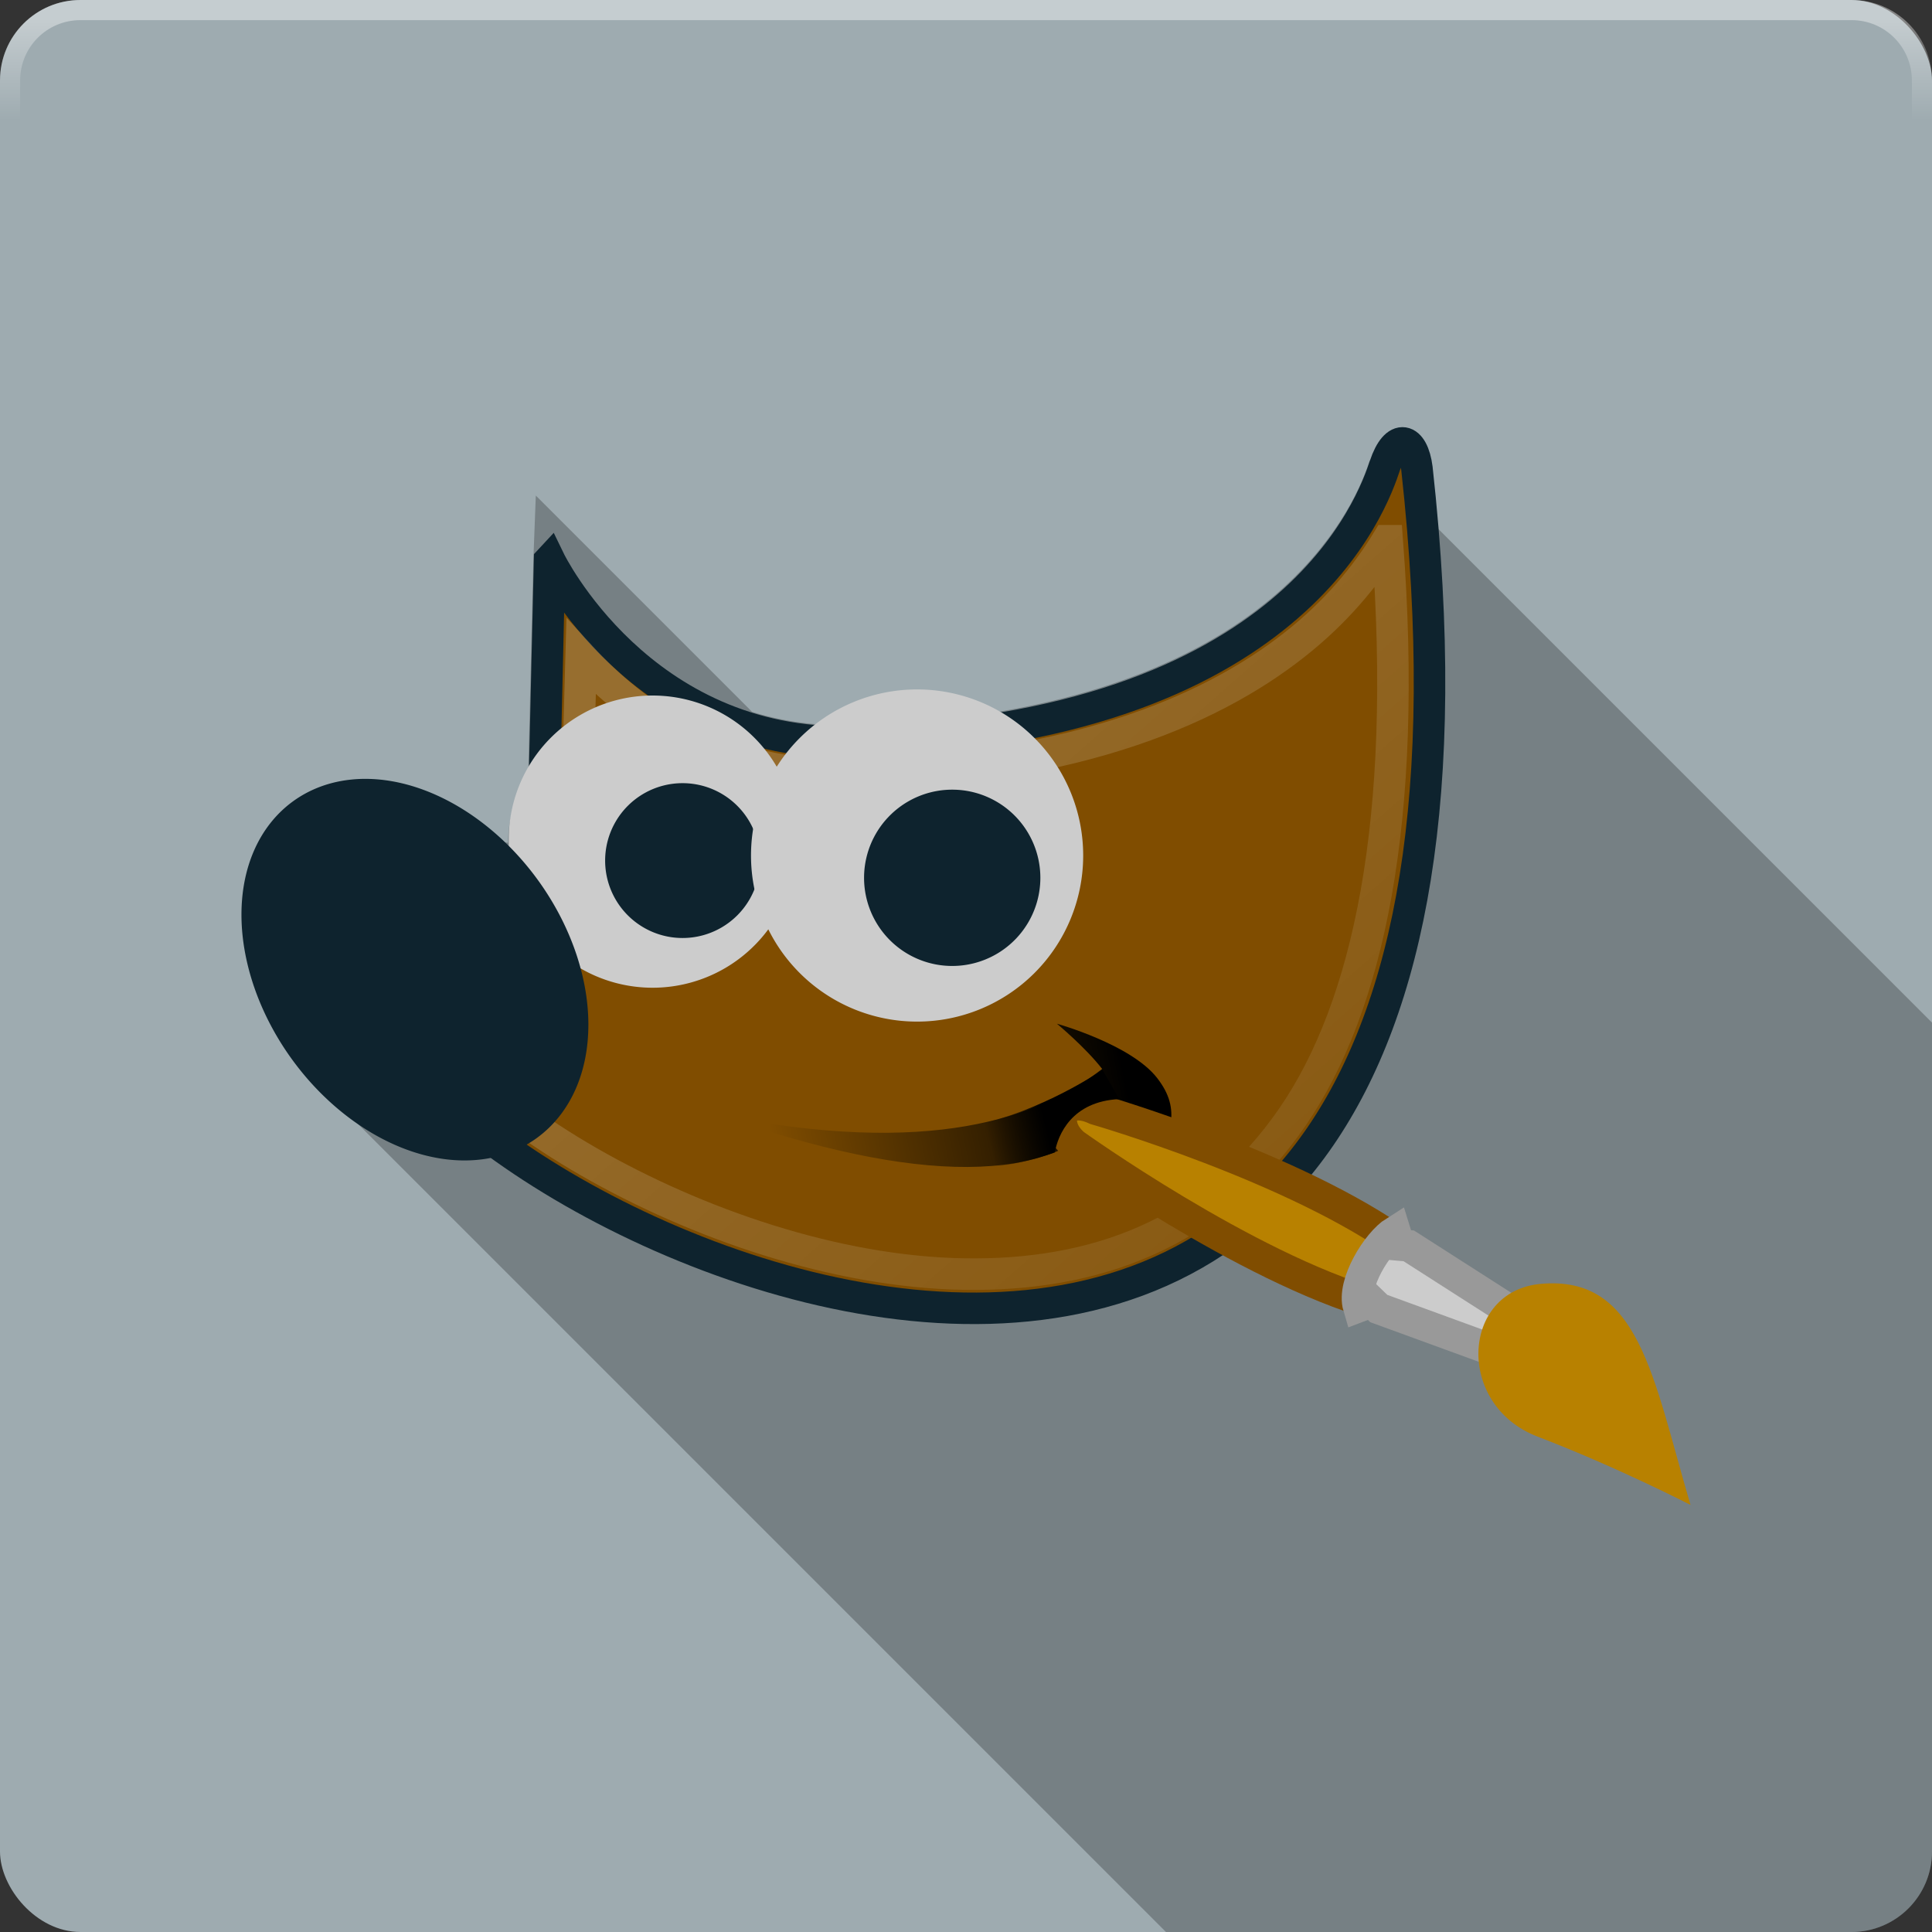 <svg xmlns:rdf="http://www.w3.org/1999/02/22-rdf-syntax-ns#" xmlns="http://www.w3.org/2000/svg" height="48" width="48" version="1.1" xmlns:cc="http://creativecommons.org/ns#" xmlns:xlink="http://www.w3.org/1999/xlink" xmlns:dc="http://purl.org/dc/elements/1.1/">
 <rect width="100%" height="100%" fill="#333333" stroke="none"/>
 <defs>
  <linearGradient id="linearGradient12443" y2="3" gradientUnits="userSpaceOnUse" y1=".5" x2="27.5" x1="27.5">
   <stop stop-color="#fff" offset="0"/>
   <stop stop-color="#fff" stop-opacity="0" offset="1"/>
  </linearGradient>
  <linearGradient id="linearGradient4951" y2="30.985" gradientUnits="userSpaceOnUse" x2="24.329" gradientTransform="matrix(.783 0 0 .783 5.536 4.167)" y1="30.543" x1="26.163">
   <stop offset="0"/>
   <stop stop-opacity="0" offset="1"/>
  </linearGradient>
  <linearGradient id="linearGradient4962" y2="46.986" gradientUnits="userSpaceOnUse" x2="39.525" gradientTransform="matrix(.783 0 0 .783 5.536 4.167)" y1="19.111" x1="14.969">
   <stop stop-color="#fff" offset="0"/>
   <stop stop-color="#fff" stop-opacity="0" offset="1"/>
  </linearGradient>
  <linearGradient id="linearGradient4965" y2="30.293" gradientUnits="userSpaceOnUse" x2="21.213" gradientTransform="matrix(.783 0 0 .783 2.534 4.438)" y1="28.083" x1="32.35">
   <stop offset="0"/>
   <stop stop-opacity="0" offset="1"/>
  </linearGradient>
 </defs>
 <g transform="translate(0 -1004.4)">
  <rect style="color:#000000" ry="2" height="48" width="48" y="1004.4" x="0" fill="#9eabb0"/>
 </g>
 <g>
  <flowRoot style="word-spacing:0px;letter-spacing:0px" line-height="125%" xml:space="preserve" font-size="40px" transform="translate(-18.262 -1007.9)" font-family="sans-serif" fill="#000000"><flowRegion><rect y="6.634" width="57.629" x="-53.033" height="49.321"/></flowRegion><flowPara/></flowRoot>
  <path opacity=".25" style="block-progression:tb;color:#000000;text-transform:none;text-indent:0" d="m34.031 11.438c-0.119 0.359-0.537 1.582-1.875 2.906-1.328 1.314-3.573 2.709-7.375 3.344-1.395-0.766-3.161-0.638-4.437 0.312-0.602-0.047-1.146-0.153-1.656-0.312l-5.376-5.376-0.062 1.626-0.125 5.25c-0.291 0.528-0.501 1.114-0.5 1.718v0.032c-1.746-0.211-3.581 0.147-4.75 1.156-1.281 1.106-1.556 2.864-0.625 4.187l21.719 21.719h17.031c1.108 0 2-0.892 2-2v-20.594l-13.969-13.968z" fill-rule="evenodd"/>
 </g>
 <g>
  <path style="color:#000000" d="m13.655 13.924s2.249 4.639 7.512 4.508c11.028-0.277 12.962-6.029 13.238-6.859 0.277-0.83 0.7-0.704 0.798 0.063 3.597 32.647-24.96 18.639-25.975 13.079 5.672-1.66 4.288-4.842 4.288-4.842l0.138-5.948z" fill-rule="evenodd" stroke="#0e232e" stroke-miterlimit="10" stroke-width=".783" fill="#804d00"/>
  <path style="color:#000000" d="m17.852 27.695c5.273 1.055 7.959 0.077 9.531-1.137-0.415-0.536-1.124-1.124-1.124-1.124s1.841 0.512 2.49 1.349c0.647 0.835 0.24 1.349 0.071 2.417-0.377-0.938-1.08-1.29-1.175-1.662-1.413 1.954-4.935 1.873-9.792 0.158z" fill-rule="evenodd" fill="url(#linearGradient4965)"/>
  <path opacity=".185" style="color:#000000" d="m34.466 13.435c-0.44 0.725-1.101 1.591-2.103 2.421-2.06 1.705-5.517 3.257-11.176 3.399-3.306 0.082-5.441-1.514-6.749-2.934l-0.098 3.497c0.107 0.328 0.325 1.088-0.049 2.127-0.402 1.119-1.686 2.263-3.888 3.13 0.196 0.409 0.388 0.817 0.978 1.394 0.804 0.786 1.923 1.634 3.252 2.397 2.659 1.525 6.105 2.734 9.317 2.788 3.212 0.054 6.149-0.966 8.168-3.913 1.861-2.716 2.882-7.315 2.348-14.306z" stroke="url(#linearGradient4962)" stroke-miterlimit="10" stroke-width=".783" fill="none"/>
  <path style="color:#000000" d="m19.395 20.91a3.182 3.182 0 1 1 -6.363 0 3.182 3.182 0 1 1 6.363 0z" fill-rule="evenodd" stroke="#ccc" stroke-miterlimit="10" stroke-width=".783" fill="#ccc"/>
  <path style="color:#000000" d="m13.057 22.108a4.772 3.389 54.192 1 1 -5.497 3.966 4.772 3.389 54.192 0 1 5.497 -3.966z" fill-rule="evenodd" stroke="#0e232e" stroke-miterlimit="10" stroke-width=".783" fill="#0e232e"/>
  <path style="color:#000000" d="m18.49 21.381a1.532 1.532 0 1 1 -3.064 0 1.532 1.532 0 1 1 3.064 0z" fill-rule="evenodd" stroke="#0e232e" stroke-miterlimit="10" stroke-width=".783" fill="#0e232e"/>
  <path style="color:#000000" d="m26.52 21.255a3.735 3.735 0 0 1 -7.47 0 3.735 3.735 0 1 1 7.47 0z" fill-rule="evenodd" stroke="#ccc" stroke-miterlimit="10" stroke-width=".783" fill="#ccc"/>
  <path style="color:#000000" d="m25.456 21.809a1.798 1.798 0 1 1 -3.597 0 1.798 1.798 0 1 1 3.597 0z" fill-rule="evenodd" stroke="#0e232e" stroke-miterlimit="10" stroke-width=".783" fill="#0e232e"/>
  <path style="color:#000000" d="m34.167 32.41 0.725-1.444c-2.697-1.973-7.668-3.409-7.668-3.409-0.862-0.401-1.134 0.373-0.537 0.876 0 0 4.252 3.048 7.48 3.976z" stroke="#804d00" stroke-linecap="round" stroke-width=".783" fill="#b88100"/>
  <path style="color:#000000" d="m37.624 33.741 0.388-0.86-3.011-1.928-0.24-0.021-0.103-0.332c-0.437 0.274-1.073 1.291-0.904 1.863l0.325-0.123 0.176 0.17 3.37 1.23z" stroke="#999" stroke-linecap="round" stroke-width=".783" fill="#ccc"/>
  <path style="color:#000000" d="m42 37.389c-0.939-3.186-1.272-5.716-3.725-5.491-1.977 0.181-2.115 3.014-0.072 3.795 1.968 0.753 3.797 1.696 3.797 1.696z" fill="#b88100"/>
  <path style="color:#000000" d="m23.537 29.002c1.172 0.112 2.23-0.213 2.67-0.371 0.077-0.435 0.42-1.269 1.601-1.324l-0.415-0.726s-1.539 1.055-3.182 1.366l-0.674 1.055z" fill-rule="evenodd" fill="url(#linearGradient4951)"/>
 </g>
 <path opacity=".4" style="color:#000000" d="m2 0c-1.108 0-2 0.892-2 2v44c0 1.108 0.892 2 2 2h44c1.108 0 2-0.892 2-2v-44c0-1.108-0.892-2-2-2h-44zm0 0.5h44c0.831 0 1.5 0.669 1.5 1.5v44c0 0.831-0.669 1.5-1.5 1.5h-44c-0.831 0-1.5-0.669-1.5-1.5v-44c0-0.831 0.669-1.5 1.5-1.5z" fill="url(#linearGradient12443)"/>
</svg>
